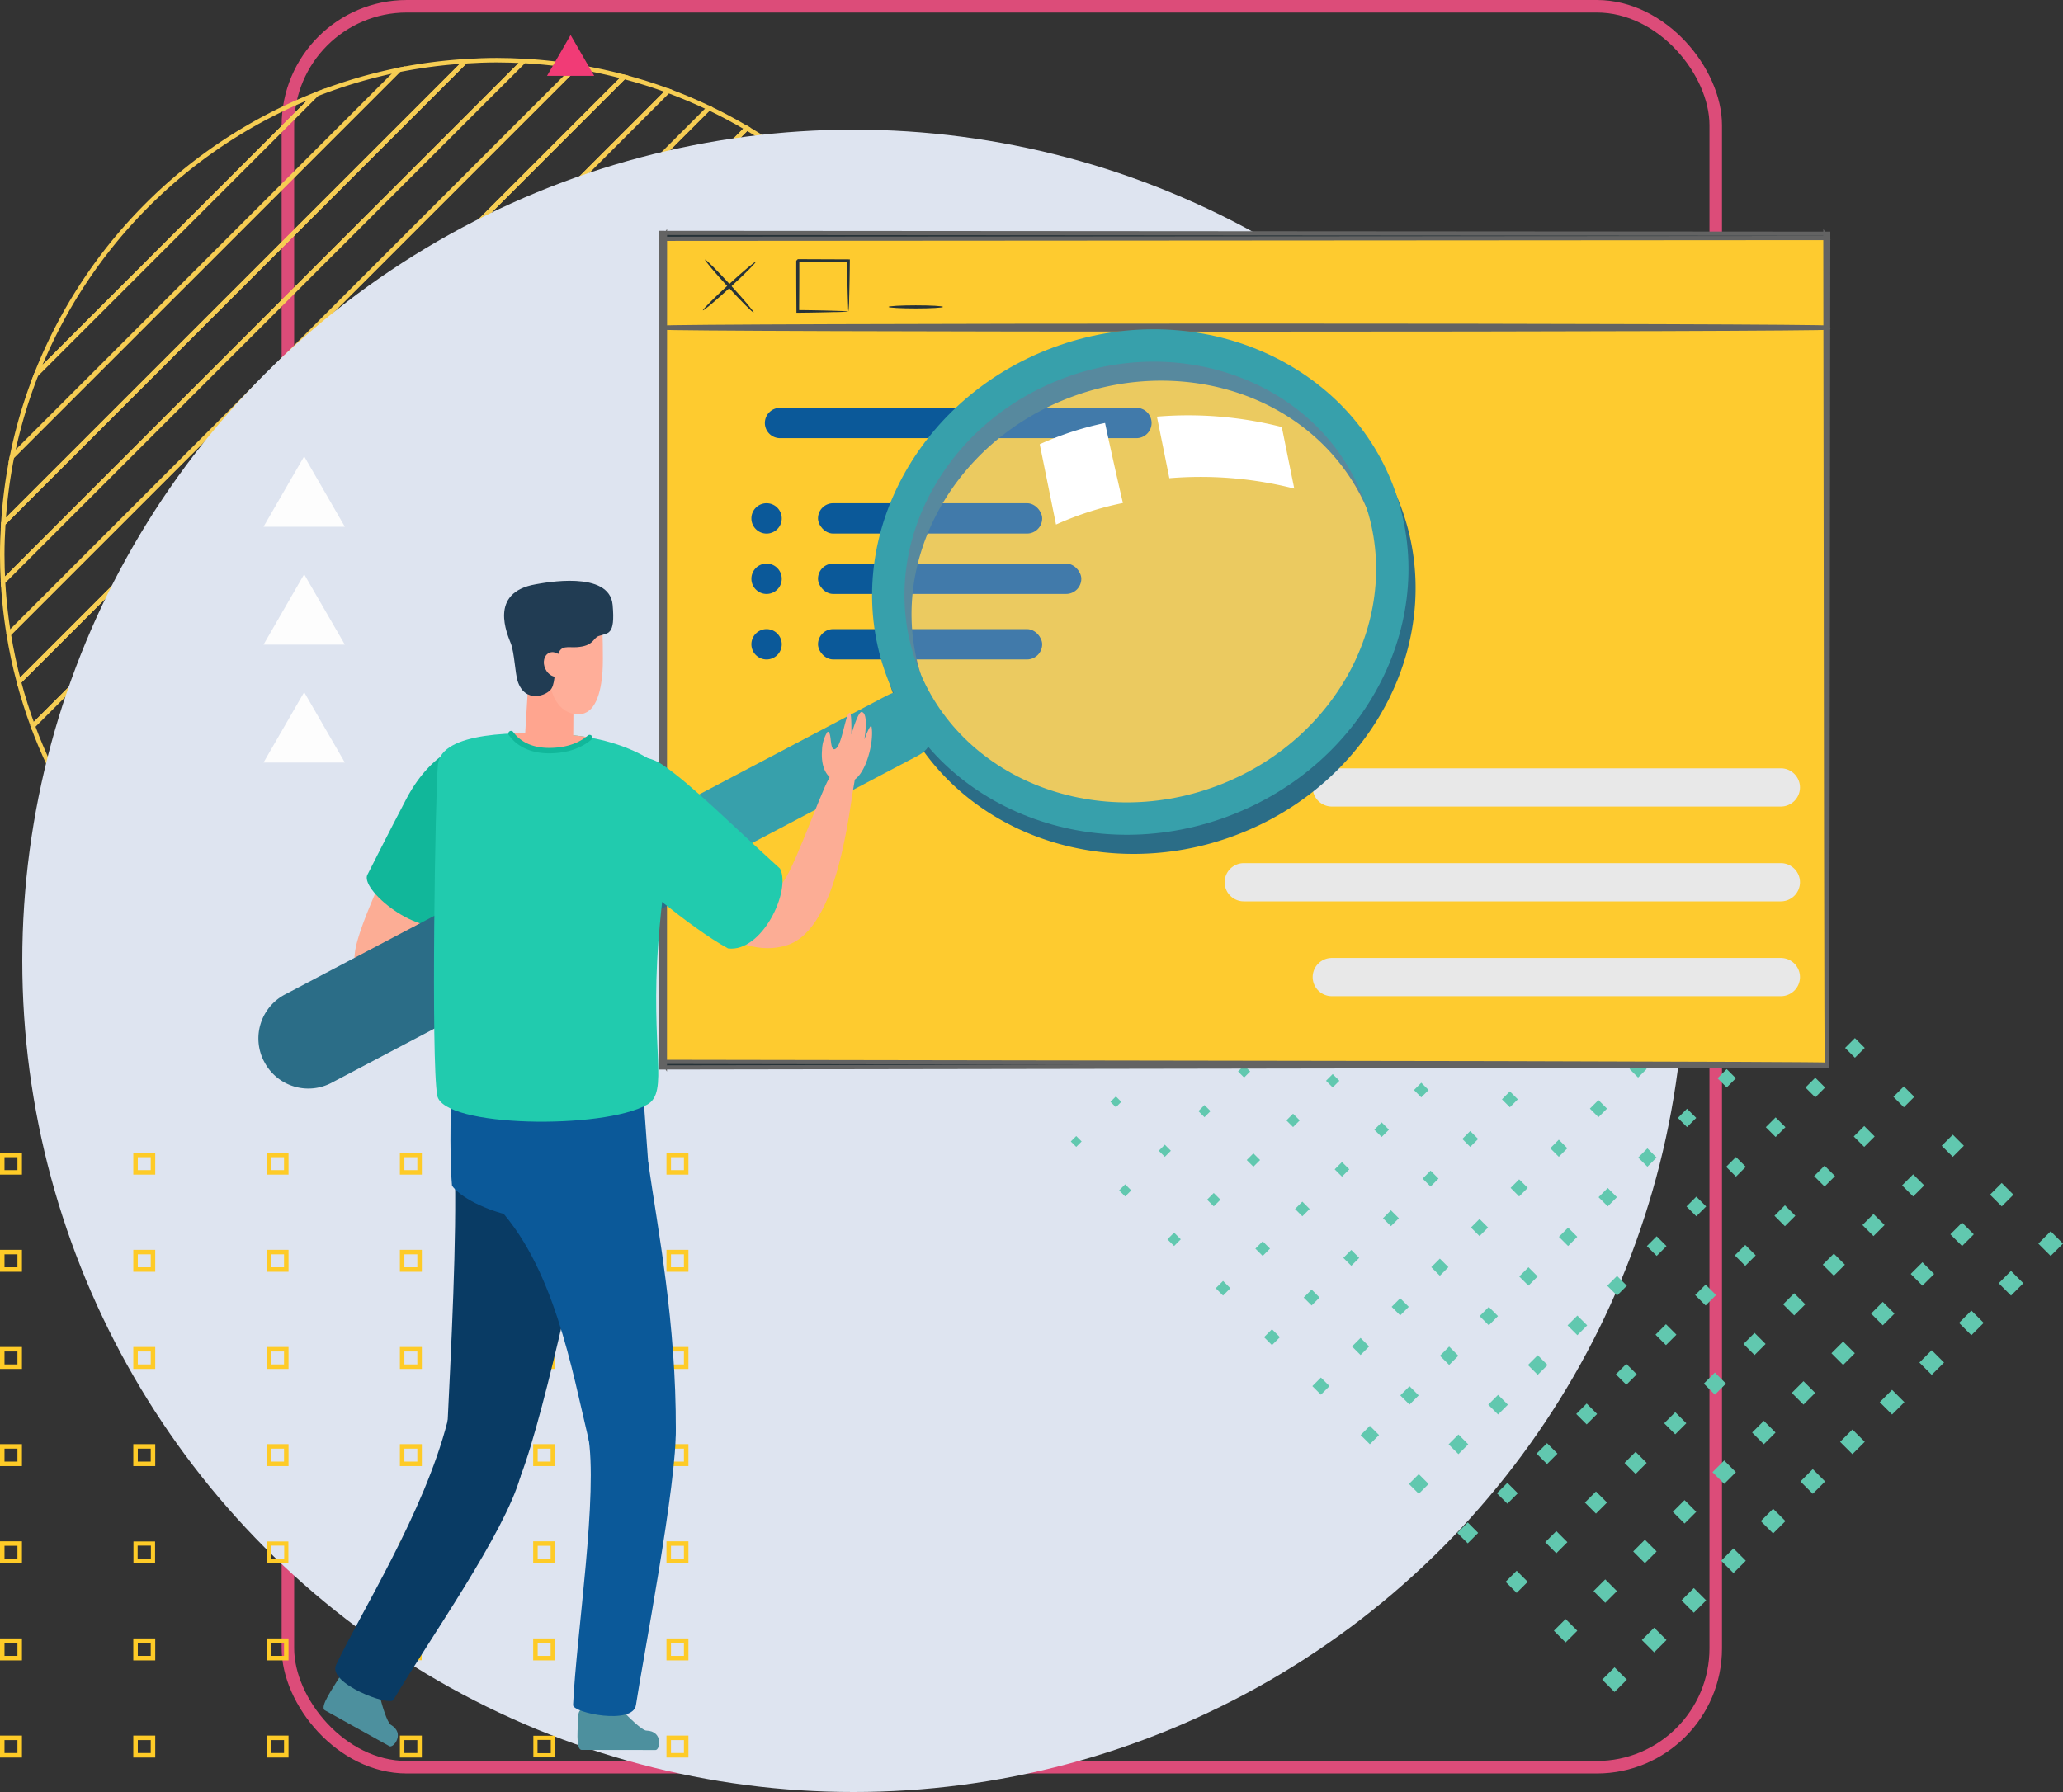 <svg xmlns="http://www.w3.org/2000/svg" width="494.194" height="429.357" viewBox="0 0 494.194 429.357">
  <rect x="0" y="0" width="494.194" height="429.357" fill="#333333" stroke="none"/>
  <g id="Grupo_901593" data-name="Grupo 901593" transform="translate(-552.634 -1966.103)">
    <g id="Grupo_897914" data-name="Grupo 897914" transform="translate(303.261 -5266.408)">
      <g id="Grupo_880390" data-name="Grupo 880390" transform="translate(249.912 7232.511)">
        <g id="Rectángulo_293058" data-name="Rectángulo 293058" transform="translate(66.928 0)" fill="none" stroke="#dc4c79" stroke-width="3">
          <rect width="345.039" height="424.919" rx="30" stroke="none"/>
          <rect x="1.5" y="1.5" width="342.039" height="421.919" rx="28.5" fill="none"/>
        </g>
        <g id="Grupo_2" data-name="Grupo 2" transform="translate(0 14.42)">
          <path id="Trazado_1" data-name="Trazado 1" d="M90.277-75.2-45.679,60.757q.944,5.831,2.443,11.461L101.738-72.756Q96.112-74.252,90.277-75.2Z" transform="translate(47.227 76.747)" fill="none" stroke="#f6cd53" stroke-miterlimit="10" stroke-width="1.078"/>
          <path id="Trazado_2" data-name="Trazado 2" d="M101.779-72.715-43.195,72.259q1.432,5.386,3.34,10.565l152.2-152.2Q107.173-71.287,101.779-72.715Z" transform="translate(47.186 76.706)" fill="none" stroke="#f6cd53" stroke-miterlimit="10" stroke-width="1.078"/>
          <path id="Trazado_3" data-name="Trazado 3" d="M147.882-48.491-18.971,118.362c2.114,2.512,4.32,4.944,6.634,7.271l167.49-167.49C152.826-44.17,150.394-46.377,147.882-48.491Z" transform="translate(46.785 76.305)" fill="none" stroke="#f6cd53" stroke-miterlimit="10" stroke-width="1.078"/>
          <path id="Trazado_4" data-name="Trazado 4" d="M139.93-54.647-25.128,110.41q2.871,4.051,6.055,7.85L147.781-48.593Q143.991-51.784,139.93-54.647Z" transform="translate(46.887 76.407)" fill="none" stroke="#f6cd53" stroke-miterlimit="10" stroke-width="1.078"/>
          <path id="Trazado_5" data-name="Trazado 5" d="M122.246-65.12-35.6,92.726c1.478,3.1,3.1,6.123,4.835,9.07L131.316-60.284C128.369-62.018,125.35-63.642,122.246-65.12Z" transform="translate(47.06 76.58)" fill="none" stroke="#f6cd53" stroke-miterlimit="10" stroke-width="1.078"/>
          <path id="Trazado_6" data-name="Trazado 6" d="M131.4-60.2-30.684,101.878q2.555,4.344,5.464,8.441L139.838-54.739Q135.741-57.644,131.4-60.2Z" transform="translate(46.979 76.499)" fill="none" stroke="#f6cd53" stroke-miterlimit="10" stroke-width="1.078"/>
          <path id="Trazado_7" data-name="Trazado 7" d="M112.4-69.319-39.8,82.881q1.848,5,4.13,9.776L122.176-65.189Q117.4-67.463,112.4-69.319Z" transform="translate(47.13 76.65)" fill="none" stroke="#f6cd53" stroke-miterlimit="10" stroke-width="1.078"/>
          <path id="Trazado_8" data-name="Trazado 8" d="M-38.97-1.351,28.168-68.489A118.768,118.768,0,0,0-38.97-1.351Z" transform="translate(47.116 76.636)" fill="none" stroke="#f6cd53" stroke-miterlimit="10" stroke-width="1.078"/>
          <path id="Trazado_9" data-name="Trazado 9" d="M28.07-68.587-39.068-1.449a117.4,117.4,0,0,0-5.817,19.722L47.794-74.4A117.443,117.443,0,0,0,28.07-68.587Z" transform="translate(47.214 76.734)" fill="none" stroke="#f6cd53" stroke-miterlimit="10" stroke-width="1.078"/>
          <path id="Trazado_10" data-name="Trazado 10" d="M77.71-76.583-47.064,48.19A118.743,118.743,0,0,0-45.7,60.734L90.254-75.222A118.773,118.773,0,0,0,77.71-76.583Z" transform="translate(47.25 76.77)" fill="none" stroke="#f6cd53" stroke-miterlimit="10" stroke-width="1.078"/>
          <path id="Trazado_11" data-name="Trazado 11" d="M71.188-76.773c-2.507,0-4.989.1-7.459.258L-47,34.211c-.153,2.468-.258,4.951-.258,7.459,0,2.187.069,4.359.186,6.517L77.707-76.586C75.548-76.7,73.377-76.773,71.188-76.773Z" transform="translate(47.253 76.773)" fill="none" stroke="#f6cd53" stroke-miterlimit="10" stroke-width="1.078"/>
          <path id="Trazado_12" data-name="Trazado 12" d="M47.759-74.44-44.92,18.239a118.492,118.492,0,0,0-2.071,15.976L63.734-76.511A118.657,118.657,0,0,0,47.759-74.44Z" transform="translate(47.249 76.769)" fill="none" stroke="#f6cd53" stroke-miterlimit="10" stroke-width="1.078"/>
          <path id="Trazado_13" data-name="Trazado 13" d="M189.589,23.422,52.941,160.069A118.557,118.557,0,0,0,65.4,161.511L191.031,35.885A118.48,118.48,0,0,0,189.589,23.422Z" transform="translate(45.596 75.116)" fill="none" stroke="#f6cd53" stroke-miterlimit="10" stroke-width="1.078"/>
          <path id="Trazado_14" data-name="Trazado 14" d="M191.5,43.536c0-2.5-.1-4.978-.257-7.441L65.614,161.721c2.464.153,4.94.257,7.441.257,2.143,0,4.269-.064,6.384-.176L191.321,49.92C191.433,47.805,191.5,45.678,191.5,43.536Z" transform="translate(45.386 74.906)" fill="none" stroke="#f6cd53" stroke-miterlimit="10" stroke-width="1.078"/>
          <path id="Trazado_15" data-name="Trazado 15" d="M191.554,50.152,79.671,162.034A118.5,118.5,0,0,0,95.513,160.1l94.1-94.1A118.672,118.672,0,0,0,191.554,50.152Z" transform="translate(45.154 74.674)" fill="none" stroke="#f6cd53" stroke-miterlimit="10" stroke-width="1.078"/>
          <path id="Trazado_16" data-name="Trazado 16" d="M189.884,66.26l-94.1,94.1a117.49,117.49,0,0,0,19.293-5.387L184.5,85.553A117.7,117.7,0,0,0,189.884,66.26Z" transform="translate(44.888 74.408)" fill="none" stroke="#f6cd53" stroke-miterlimit="10" stroke-width="1.078"/>
          <path id="Trazado_17" data-name="Trazado 17" d="M184.821,85.877,115.4,155.3A118.776,118.776,0,0,0,184.821,85.877Z" transform="translate(44.563 74.083)" fill="none" stroke="#f6cd53" stroke-miterlimit="10" stroke-width="1.078"/>
          <path id="Trazado_18" data-name="Trazado 18" d="M186.885,11.837,41.357,157.366q5.592,1.528,11.392,2.512L189.4,23.23Q188.417,17.433,186.885,11.837Z" transform="translate(45.788 75.308)" fill="none" stroke="#f6cd53" stroke-miterlimit="10" stroke-width="1.078"/>
          <path id="Trazado_19" data-name="Trazado 19" d="M168.291-26.455,3.065,138.771c2.716,1.949,5.509,3.8,8.391,5.514L173.8-18.064C172.087-20.946,170.24-23.739,168.291-26.455Z" transform="translate(46.421 75.941)" fill="none" stroke="#f6cd53" stroke-miterlimit="10" stroke-width="1.078"/>
          <path id="Trazado_20" data-name="Trazado 20" d="M162.056-34.388-4.869,132.537q3.769,3.21,7.8,6.1L168.16-26.586Q165.267-30.616,162.056-34.388Z" transform="translate(46.552 76.072)" fill="none" stroke="#f6cd53" stroke-miterlimit="10" stroke-width="1.078"/>
          <path id="Trazado_21" data-name="Trazado 21" d="M183.307,1.157,30.676,153.787q5.143,1.941,10.5,3.4L186.708,11.66Q185.245,6.3,183.307,1.157Z" transform="translate(45.964 75.484)" fill="none" stroke="#f6cd53" stroke-miterlimit="10" stroke-width="1.078"/>
          <path id="Trazado_22" data-name="Trazado 22" d="M155.265-41.745l-167.49,167.49c2.312,2.327,4.736,4.542,7.234,6.671L161.934-34.51C159.805-37.009,157.591-39.432,155.265-41.745Z" transform="translate(46.674 76.194)" fill="none" stroke="#f6cd53" stroke-miterlimit="10" stroke-width="1.078"/>
          <path id="Trazado_23" data-name="Trazado 23" d="M178.978-8.746l-158.2,158.2c3.168,1.534,6.422,2.914,9.739,4.166L183.144.993C181.892-2.325,180.511-5.579,178.978-8.746Z" transform="translate(46.128 75.648)" fill="none" stroke="#f6cd53" stroke-miterlimit="10" stroke-width="1.078"/>
          <path id="Trazado_24" data-name="Trazado 24" d="M173.946-17.923,11.6,144.426c2.931,1.749,5.936,3.385,9.024,4.88L178.826-8.9C177.331-11.987,175.694-14.991,173.946-17.923Z" transform="translate(46.28 75.8)" fill="none" stroke="#f6cd53" stroke-miterlimit="10" stroke-width="1.078"/>
        </g>
        <ellipse id="Elipse_4759" data-name="Elipse 4759" cx="199.146" cy="199.146" rx="199.146" ry="199.146" transform="translate(4.798 31.065)" fill="#dee4f0"/>
        <g id="Grupo_91" data-name="Grupo 91" transform="translate(255.975 167.715)">
          <g id="Grupo_68" data-name="Grupo 68" transform="translate(104.477 0)">
            <g id="Grupo_67" data-name="Grupo 67" transform="translate(0)">
              <rect id="Rectángulo_193" data-name="Rectángulo 193" width="4.178" height="4.178" transform="translate(127.295 130.249) rotate(-44.999)" fill="#61c8af"/>
              <rect id="Rectángulo_194" data-name="Rectángulo 194" width="3.965" height="3.965" transform="translate(115.723 118.526) rotate(-45)" fill="#61c8af"/>
              <rect id="Rectángulo_195" data-name="Rectángulo 195" width="3.752" height="3.752" transform="translate(104.15 106.804) rotate(-45)" fill="#61c8af"/>
              <rect id="Rectángulo_196" data-name="Rectángulo 196" width="3.54" height="3.54" transform="matrix(0.707, -0.707, 0.707, 0.707, 92.578, 95.081)" fill="#61c8af"/>
              <rect id="Rectángulo_197" data-name="Rectángulo 197" width="3.327" height="3.327" transform="translate(81.006 83.358) rotate(-45)" fill="#61c8af"/>
              <rect id="Rectángulo_198" data-name="Rectángulo 198" width="3.114" height="3.114" transform="matrix(0.707, -0.707, 0.707, 0.707, 69.434, 71.636)" fill="#61c8af"/>
              <rect id="Rectángulo_199" data-name="Rectángulo 199" width="2.902" height="2.902" transform="translate(57.861 59.913) rotate(-45)" fill="#61c8af"/>
              <rect id="Rectángulo_200" data-name="Rectángulo 200" width="2.689" height="2.689" transform="translate(46.289 48.19) rotate(-45.001)" fill="#61c8af"/>
              <rect id="Rectángulo_201" data-name="Rectángulo 201" width="2.476" height="2.476" transform="translate(34.717 36.468) rotate(-45)" fill="#61c8af"/>
              <rect id="Rectángulo_202" data-name="Rectángulo 202" width="2.263" height="2.263" transform="matrix(0.707, -0.707, 0.707, 0.707, 23.145, 24.745)" fill="#61c8af"/>
              <rect id="Rectángulo_203" data-name="Rectángulo 203" width="2.051" height="2.051" transform="translate(11.572 13.022) rotate(-45)" fill="#61c8af"/>
              <rect id="Rectángulo_204" data-name="Rectángulo 204" width="1.838" height="1.838" transform="matrix(0.707, -0.707, 0.707, 0.707, 0, 1.3)" fill="#61c8af"/>
            </g>
          </g>
          <g id="Grupo_70" data-name="Grupo 70" transform="translate(94.979 9.498)">
            <g id="Grupo_69" data-name="Grupo 69" transform="translate(0 0)">
              <rect id="Rectángulo_205" data-name="Rectángulo 205" width="4.178" height="4.178" transform="translate(127.295 130.249) rotate(-44.999)" fill="#61c8af"/>
              <rect id="Rectángulo_206" data-name="Rectángulo 206" width="3.965" height="3.965" transform="translate(115.723 118.526) rotate(-45)" fill="#61c8af"/>
              <rect id="Rectángulo_207" data-name="Rectángulo 207" width="3.752" height="3.752" transform="translate(104.15 106.804) rotate(-44.999)" fill="#61c8af"/>
              <rect id="Rectángulo_208" data-name="Rectángulo 208" width="3.54" height="3.54" transform="translate(92.578 95.081) rotate(-45)" fill="#61c8af"/>
              <rect id="Rectángulo_209" data-name="Rectángulo 209" width="3.327" height="3.327" transform="translate(81.006 83.358) rotate(-45)" fill="#61c8af"/>
              <rect id="Rectángulo_210" data-name="Rectángulo 210" width="3.114" height="3.114" transform="translate(69.434 71.636) rotate(-45)" fill="#61c8af"/>
              <rect id="Rectángulo_211" data-name="Rectángulo 211" width="2.902" height="2.902" transform="translate(57.861 59.913) rotate(-45)" fill="#61c8af"/>
              <rect id="Rectángulo_212" data-name="Rectángulo 212" width="2.689" height="2.689" transform="translate(46.289 48.19) rotate(-45)" fill="#61c8af"/>
              <rect id="Rectángulo_213" data-name="Rectángulo 213" width="2.476" height="2.476" transform="translate(34.717 36.468) rotate(-45)" fill="#61c8af"/>
              <rect id="Rectángulo_214" data-name="Rectángulo 214" width="2.263" height="2.263" transform="translate(23.145 24.745) rotate(-45)" fill="#61c8af"/>
              <rect id="Rectángulo_215" data-name="Rectángulo 215" width="2.051" height="2.051" transform="translate(11.572 13.022) rotate(-45)" fill="#61c8af"/>
              <rect id="Rectángulo_216" data-name="Rectángulo 216" width="1.838" height="1.838" transform="matrix(0.707, -0.707, 0.707, 0.707, 0, 1.3)" fill="#61c8af"/>
            </g>
          </g>
          <g id="Grupo_72" data-name="Grupo 72" transform="translate(85.481 18.996)">
            <g id="Grupo_71" data-name="Grupo 71" transform="translate(0 0)">
              <rect id="Rectángulo_217" data-name="Rectángulo 217" width="4.178" height="4.178" transform="translate(127.295 130.249) rotate(-44.999)" fill="#61c8af"/>
              <rect id="Rectángulo_218" data-name="Rectángulo 218" width="3.965" height="3.965" transform="translate(115.723 118.526) rotate(-44.999)" fill="#61c8af"/>
              <rect id="Rectángulo_219" data-name="Rectángulo 219" width="3.752" height="3.752" transform="translate(104.15 106.804) rotate(-44.999)" fill="#61c8af"/>
              <rect id="Rectángulo_220" data-name="Rectángulo 220" width="3.54" height="3.54" transform="matrix(0.707, -0.707, 0.707, 0.707, 92.578, 95.081)" fill="#61c8af"/>
              <rect id="Rectángulo_221" data-name="Rectángulo 221" width="3.327" height="3.327" transform="translate(81.006 83.358) rotate(-44.999)" fill="#61c8af"/>
              <rect id="Rectángulo_222" data-name="Rectángulo 222" width="3.114" height="3.114" transform="matrix(0.707, -0.707, 0.707, 0.707, 69.434, 71.636)" fill="#61c8af"/>
              <rect id="Rectángulo_223" data-name="Rectángulo 223" width="2.902" height="2.902" transform="matrix(0.707, -0.707, 0.707, 0.707, 57.861, 59.913)" fill="#61c8af"/>
              <rect id="Rectángulo_224" data-name="Rectángulo 224" width="2.689" height="2.689" transform="translate(46.289 48.19) rotate(-44.999)" fill="#61c8af"/>
              <rect id="Rectángulo_225" data-name="Rectángulo 225" width="2.476" height="2.476" transform="translate(34.717 36.468) rotate(-45)" fill="#61c8af"/>
              <rect id="Rectángulo_226" data-name="Rectángulo 226" width="2.263" height="2.263" transform="translate(23.145 24.745) rotate(-44.998)" fill="#61c8af"/>
              <rect id="Rectángulo_227" data-name="Rectángulo 227" width="2.051" height="2.051" transform="translate(11.572 13.022) rotate(-45)" fill="#61c8af"/>
              <rect id="Rectángulo_228" data-name="Rectángulo 228" width="1.838" height="1.838" transform="matrix(0.707, -0.707, 0.707, 0.707, 0, 1.3)" fill="#61c8af"/>
            </g>
          </g>
          <g id="Grupo_74" data-name="Grupo 74" transform="translate(75.983 28.494)">
            <g id="Grupo_73" data-name="Grupo 73" transform="translate(0 0)">
              <rect id="Rectángulo_229" data-name="Rectángulo 229" width="4.178" height="4.178" transform="translate(127.295 130.249) rotate(-45.001)" fill="#61c8af"/>
              <rect id="Rectángulo_230" data-name="Rectángulo 230" width="3.965" height="3.965" transform="translate(115.723 118.526) rotate(-45.001)" fill="#61c8af"/>
              <rect id="Rectángulo_231" data-name="Rectángulo 231" width="3.752" height="3.752" transform="translate(104.15 106.804) rotate(-45)" fill="#61c8af"/>
              <rect id="Rectángulo_232" data-name="Rectángulo 232" width="3.54" height="3.54" transform="matrix(0.707, -0.707, 0.707, 0.707, 92.578, 95.081)" fill="#61c8af"/>
              <rect id="Rectángulo_233" data-name="Rectángulo 233" width="3.327" height="3.327" transform="translate(81.006 83.358) rotate(-45)" fill="#61c8af"/>
              <rect id="Rectángulo_234" data-name="Rectángulo 234" width="3.114" height="3.114" transform="matrix(0.707, -0.707, 0.707, 0.707, 69.434, 71.636)" fill="#61c8af"/>
              <rect id="Rectángulo_235" data-name="Rectángulo 235" width="2.902" height="2.902" transform="translate(57.861 59.913) rotate(-45)" fill="#61c8af"/>
              <rect id="Rectángulo_236" data-name="Rectángulo 236" width="2.689" height="2.689" transform="translate(46.289 48.19) rotate(-45.001)" fill="#61c8af"/>
              <rect id="Rectángulo_237" data-name="Rectángulo 237" width="2.476" height="2.476" transform="translate(34.717 36.468) rotate(-45)" fill="#61c8af"/>
              <rect id="Rectángulo_238" data-name="Rectángulo 238" width="2.263" height="2.263" transform="translate(23.144 24.745) rotate(-45)" fill="#61c8af"/>
              <rect id="Rectángulo_239" data-name="Rectángulo 239" width="2.051" height="2.051" transform="translate(11.572 13.022) rotate(-45)" fill="#61c8af"/>
              <rect id="Rectángulo_240" data-name="Rectángulo 240" width="1.838" height="1.838" transform="translate(0 1.3) rotate(-44.998)" fill="#61c8af"/>
            </g>
          </g>
          <g id="Grupo_76" data-name="Grupo 76" transform="translate(66.485 37.992)">
            <g id="Grupo_75" data-name="Grupo 75" transform="translate(0 0)">
              <rect id="Rectángulo_241" data-name="Rectángulo 241" width="4.178" height="4.178" transform="translate(127.295 130.249) rotate(-45.001)" fill="#61c8af"/>
              <rect id="Rectángulo_242" data-name="Rectángulo 242" width="3.965" height="3.965" transform="translate(115.723 118.526) rotate(-45.001)" fill="#61c8af"/>
              <rect id="Rectángulo_243" data-name="Rectángulo 243" width="3.752" height="3.752" transform="translate(104.15 106.804) rotate(-45)" fill="#61c8af"/>
              <rect id="Rectángulo_244" data-name="Rectángulo 244" width="3.54" height="3.54" transform="matrix(0.707, -0.707, 0.707, 0.707, 92.578, 95.081)" fill="#61c8af"/>
              <rect id="Rectángulo_245" data-name="Rectángulo 245" width="3.327" height="3.327" transform="translate(81.006 83.358) rotate(-45)" fill="#61c8af"/>
              <rect id="Rectángulo_246" data-name="Rectángulo 246" width="3.114" height="3.114" transform="translate(69.434 71.636) rotate(-45.001)" fill="#61c8af"/>
              <rect id="Rectángulo_247" data-name="Rectángulo 247" width="2.902" height="2.902" transform="translate(57.861 59.913) rotate(-45)" fill="#61c8af"/>
              <rect id="Rectángulo_248" data-name="Rectángulo 248" width="2.689" height="2.689" transform="translate(46.289 48.19) rotate(-45.001)" fill="#61c8af"/>
              <rect id="Rectángulo_249" data-name="Rectángulo 249" width="2.476" height="2.476" transform="translate(34.717 36.468) rotate(-45)" fill="#61c8af"/>
              <rect id="Rectángulo_250" data-name="Rectángulo 250" width="2.263" height="2.263" transform="matrix(0.707, -0.707, 0.707, 0.707, 23.145, 24.745)" fill="#61c8af"/>
              <rect id="Rectángulo_251" data-name="Rectángulo 251" width="2.051" height="2.051" transform="translate(11.572 13.022) rotate(-45)" fill="#61c8af"/>
              <rect id="Rectángulo_252" data-name="Rectángulo 252" width="1.838" height="1.838" transform="matrix(0.707, -0.707, 0.707, 0.707, 0, 1.3)" fill="#61c8af"/>
            </g>
          </g>
          <g id="Grupo_78" data-name="Grupo 78" transform="translate(56.987 47.489)">
            <g id="Grupo_77" data-name="Grupo 77" transform="translate(0 0)">
              <rect id="Rectángulo_253" data-name="Rectángulo 253" width="4.178" height="4.178" transform="translate(127.295 130.249) rotate(-45)" fill="#61c8af"/>
              <rect id="Rectángulo_254" data-name="Rectángulo 254" width="3.965" height="3.965" transform="translate(115.723 118.526) rotate(-45)" fill="#61c8af"/>
              <rect id="Rectángulo_255" data-name="Rectángulo 255" width="3.752" height="3.752" transform="translate(104.15 106.804) rotate(-45.001)" fill="#61c8af"/>
              <rect id="Rectángulo_256" data-name="Rectángulo 256" width="3.54" height="3.54" transform="matrix(0.707, -0.707, 0.707, 0.707, 92.578, 95.081)" fill="#61c8af"/>
              <rect id="Rectángulo_257" data-name="Rectángulo 257" width="3.327" height="3.327" transform="matrix(0.707, -0.707, 0.707, 0.707, 81.006, 83.358)" fill="#61c8af"/>
              <rect id="Rectángulo_258" data-name="Rectángulo 258" width="3.114" height="3.114" transform="matrix(0.707, -0.707, 0.707, 0.707, 69.434, 71.636)" fill="#61c8af"/>
              <rect id="Rectángulo_259" data-name="Rectángulo 259" width="2.902" height="2.902" transform="translate(57.861 59.913) rotate(-45)" fill="#61c8af"/>
              <rect id="Rectángulo_260" data-name="Rectángulo 260" width="2.689" height="2.689" transform="translate(46.289 48.19) rotate(-45.001)" fill="#61c8af"/>
              <rect id="Rectángulo_261" data-name="Rectángulo 261" width="2.476" height="2.476" transform="translate(34.717 36.468) rotate(-45)" fill="#61c8af"/>
              <rect id="Rectángulo_262" data-name="Rectángulo 262" width="2.263" height="2.263" transform="matrix(0.707, -0.707, 0.707, 0.707, 23.145, 24.745)" fill="#61c8af"/>
              <rect id="Rectángulo_263" data-name="Rectángulo 263" width="2.051" height="2.051" transform="translate(11.572 13.022) rotate(-45)" fill="#61c8af"/>
              <rect id="Rectángulo_264" data-name="Rectángulo 264" width="1.838" height="1.838" transform="matrix(0.707, -0.707, 0.707, 0.707, 0, 1.3)" fill="#61c8af"/>
            </g>
          </g>
          <g id="Grupo_80" data-name="Grupo 80" transform="translate(47.489 56.987)">
            <g id="Grupo_79" data-name="Grupo 79" transform="translate(0 0)">
              <rect id="Rectángulo_265" data-name="Rectángulo 265" width="4.178" height="4.178" transform="translate(127.295 130.249) rotate(-44.999)" fill="#61c8af"/>
              <rect id="Rectángulo_266" data-name="Rectángulo 266" width="3.965" height="3.965" transform="translate(115.723 118.526) rotate(-45)" fill="#61c8af"/>
              <rect id="Rectángulo_267" data-name="Rectángulo 267" width="3.752" height="3.752" transform="translate(104.15 106.804) rotate(-44.999)" fill="#61c8af"/>
              <rect id="Rectángulo_268" data-name="Rectángulo 268" width="3.54" height="3.54" transform="translate(92.578 95.081) rotate(-45)" fill="#61c8af"/>
              <rect id="Rectángulo_269" data-name="Rectángulo 269" width="3.327" height="3.327" transform="translate(81.006 83.358) rotate(-44.999)" fill="#61c8af"/>
              <rect id="Rectángulo_270" data-name="Rectángulo 270" width="3.114" height="3.114" transform="matrix(0.707, -0.707, 0.707, 0.707, 69.434, 71.636)" fill="#61c8af"/>
              <rect id="Rectángulo_271" data-name="Rectángulo 271" width="2.902" height="2.902" transform="matrix(0.707, -0.707, 0.707, 0.707, 57.861, 59.913)" fill="#61c8af"/>
              <rect id="Rectángulo_272" data-name="Rectángulo 272" width="2.689" height="2.689" transform="translate(46.289 48.19) rotate(-45.001)" fill="#61c8af"/>
              <rect id="Rectángulo_273" data-name="Rectángulo 273" width="2.476" height="2.476" transform="translate(34.717 36.468) rotate(-45)" fill="#61c8af"/>
              <rect id="Rectángulo_274" data-name="Rectángulo 274" width="2.263" height="2.263" transform="translate(23.145 24.745) rotate(-45.002)" fill="#61c8af"/>
              <rect id="Rectángulo_275" data-name="Rectángulo 275" width="2.051" height="2.051" transform="translate(11.572 13.022) rotate(-45)" fill="#61c8af"/>
              <rect id="Rectángulo_276" data-name="Rectángulo 276" width="1.838" height="1.838" transform="matrix(0.707, -0.707, 0.707, 0.707, 0, 1.3)" fill="#61c8af"/>
            </g>
          </g>
          <g id="Grupo_82" data-name="Grupo 82" transform="translate(37.991 66.485)">
            <g id="Grupo_81" data-name="Grupo 81" transform="translate(0 0)">
              <rect id="Rectángulo_277" data-name="Rectángulo 277" width="4.178" height="4.178" transform="translate(127.295 130.249) rotate(-44.999)" fill="#61c8af"/>
              <rect id="Rectángulo_278" data-name="Rectángulo 278" width="3.965" height="3.965" transform="translate(115.723 118.526) rotate(-45)" fill="#61c8af"/>
              <rect id="Rectángulo_279" data-name="Rectángulo 279" width="3.752" height="3.752" transform="translate(104.15 106.804) rotate(-44.999)" fill="#61c8af"/>
              <rect id="Rectángulo_280" data-name="Rectángulo 280" width="3.54" height="3.54" transform="translate(92.578 95.081) rotate(-45)" fill="#61c8af"/>
              <rect id="Rectángulo_281" data-name="Rectángulo 281" width="3.327" height="3.327" transform="translate(81.006 83.358) rotate(-44.999)" fill="#61c8af"/>
              <rect id="Rectángulo_282" data-name="Rectángulo 282" width="3.114" height="3.114" transform="translate(69.434 71.636) rotate(-45)" fill="#61c8af"/>
              <rect id="Rectángulo_283" data-name="Rectángulo 283" width="2.902" height="2.902" transform="matrix(0.707, -0.707, 0.707, 0.707, 57.861, 59.913)" fill="#61c8af"/>
              <rect id="Rectángulo_284" data-name="Rectángulo 284" width="2.689" height="2.689" transform="translate(46.289 48.19) rotate(-45)" fill="#61c8af"/>
              <rect id="Rectángulo_285" data-name="Rectángulo 285" width="2.476" height="2.476" transform="translate(34.717 36.468) rotate(-45)" fill="#61c8af"/>
              <rect id="Rectángulo_286" data-name="Rectángulo 286" width="2.263" height="2.263" transform="translate(23.145 24.745) rotate(-45)" fill="#61c8af"/>
              <rect id="Rectángulo_287" data-name="Rectángulo 287" width="2.051" height="2.051" transform="translate(11.572 13.022) rotate(-45)" fill="#61c8af"/>
              <rect id="Rectángulo_288" data-name="Rectángulo 288" width="1.838" height="1.838" transform="matrix(0.707, -0.707, 0.707, 0.707, 0, 1.3)" fill="#61c8af"/>
            </g>
          </g>
          <g id="Grupo_84" data-name="Grupo 84" transform="translate(28.494 75.983)">
            <g id="Grupo_83" data-name="Grupo 83" transform="translate(0 0)">
              <rect id="Rectángulo_289" data-name="Rectángulo 289" width="4.178" height="4.178" transform="translate(127.295 130.249) rotate(-44.999)" fill="#61c8af"/>
              <rect id="Rectángulo_290" data-name="Rectángulo 290" width="3.965" height="3.965" transform="translate(115.723 118.526) rotate(-44.999)" fill="#61c8af"/>
              <rect id="Rectángulo_291" data-name="Rectángulo 291" width="3.752" height="3.752" transform="translate(104.15 106.804) rotate(-44.999)" fill="#61c8af"/>
              <rect id="Rectángulo_292" data-name="Rectángulo 292" width="3.54" height="3.54" transform="matrix(0.707, -0.707, 0.707, 0.707, 92.578, 95.081)" fill="#61c8af"/>
              <rect id="Rectángulo_293" data-name="Rectángulo 293" width="3.327" height="3.327" transform="translate(81.006 83.358) rotate(-44.999)" fill="#61c8af"/>
              <rect id="Rectángulo_294" data-name="Rectángulo 294" width="3.114" height="3.114" transform="matrix(0.707, -0.707, 0.707, 0.707, 69.434, 71.636)" fill="#61c8af"/>
              <rect id="Rectángulo_295" data-name="Rectángulo 295" width="2.902" height="2.902" transform="matrix(0.707, -0.707, 0.707, 0.707, 57.861, 59.913)" fill="#61c8af"/>
              <rect id="Rectángulo_296" data-name="Rectángulo 296" width="2.689" height="2.689" transform="translate(46.289 48.19) rotate(-44.999)" fill="#61c8af"/>
              <rect id="Rectángulo_297" data-name="Rectángulo 297" width="2.476" height="2.476" transform="matrix(0.707, -0.707, 0.707, 0.707, 34.717, 36.468)" fill="#61c8af"/>
              <rect id="Rectángulo_298" data-name="Rectángulo 298" width="2.263" height="2.263" transform="translate(23.145 24.745) rotate(-44.998)" fill="#61c8af"/>
              <rect id="Rectángulo_299" data-name="Rectángulo 299" width="2.051" height="2.051" transform="translate(11.572 13.022) rotate(-44.998)" fill="#61c8af"/>
              <rect id="Rectángulo_300" data-name="Rectángulo 300" width="1.838" height="1.838" transform="translate(0 1.3) rotate(-44.998)" fill="#61c8af"/>
            </g>
          </g>
          <g id="Grupo_86" data-name="Grupo 86" transform="translate(18.996 85.481)">
            <g id="Grupo_85" data-name="Grupo 85" transform="translate(0 0)">
              <rect id="Rectángulo_301" data-name="Rectángulo 301" width="4.178" height="4.178" transform="matrix(0.707, -0.707, 0.707, 0.707, 127.295, 130.249)" fill="#61c8af"/>
              <rect id="Rectángulo_302" data-name="Rectángulo 302" width="3.965" height="3.965" transform="translate(115.723 118.526) rotate(-45.001)" fill="#61c8af"/>
              <rect id="Rectángulo_303" data-name="Rectángulo 303" width="3.752" height="3.752" transform="translate(104.15 106.804) rotate(-45.001)" fill="#61c8af"/>
              <rect id="Rectángulo_304" data-name="Rectángulo 304" width="3.54" height="3.54" transform="matrix(0.707, -0.707, 0.707, 0.707, 92.578, 95.081)" fill="#61c8af"/>
              <rect id="Rectángulo_305" data-name="Rectángulo 305" width="3.327" height="3.327" transform="translate(81.006 83.358) rotate(-45)" fill="#61c8af"/>
              <rect id="Rectángulo_306" data-name="Rectángulo 306" width="3.114" height="3.114" transform="translate(69.434 71.636) rotate(-45.001)" fill="#61c8af"/>
              <rect id="Rectángulo_307" data-name="Rectángulo 307" width="2.902" height="2.902" transform="translate(57.861 59.913) rotate(-45)" fill="#61c8af"/>
              <rect id="Rectángulo_308" data-name="Rectángulo 308" width="2.689" height="2.689" transform="translate(46.289 48.19) rotate(-45.001)" fill="#61c8af"/>
              <rect id="Rectángulo_309" data-name="Rectángulo 309" width="2.476" height="2.476" transform="translate(34.717 36.468) rotate(-45)" fill="#61c8af"/>
              <rect id="Rectángulo_310" data-name="Rectángulo 310" width="2.263" height="2.263" transform="translate(23.145 24.745) rotate(-45)" fill="#61c8af"/>
              <rect id="Rectángulo_311" data-name="Rectángulo 311" width="2.051" height="2.051" transform="translate(11.572 13.022) rotate(-45)" fill="#61c8af"/>
              <rect id="Rectángulo_312" data-name="Rectángulo 312" width="1.838" height="1.838" transform="translate(0 1.3) rotate(-45)" fill="#61c8af"/>
            </g>
          </g>
          <g id="Grupo_88" data-name="Grupo 88" transform="translate(9.498 94.979)">
            <g id="Grupo_87" data-name="Grupo 87" transform="translate(0 0)">
              <rect id="Rectángulo_313" data-name="Rectángulo 313" width="4.178" height="4.178" transform="translate(127.295 130.249) rotate(-45)" fill="#61c8af"/>
              <rect id="Rectángulo_314" data-name="Rectángulo 314" width="3.965" height="3.965" transform="translate(115.723 118.526) rotate(-45)" fill="#61c8af"/>
              <rect id="Rectángulo_315" data-name="Rectángulo 315" width="3.752" height="3.752" transform="translate(104.15 106.804) rotate(-45)" fill="#61c8af"/>
              <rect id="Rectángulo_316" data-name="Rectángulo 316" width="3.54" height="3.54" transform="matrix(0.707, -0.707, 0.707, 0.707, 92.578, 95.081)" fill="#61c8af"/>
              <rect id="Rectángulo_317" data-name="Rectángulo 317" width="3.327" height="3.327" transform="translate(81.006 83.358) rotate(-45.001)" fill="#61c8af"/>
              <rect id="Rectángulo_318" data-name="Rectángulo 318" width="3.114" height="3.114" transform="matrix(0.707, -0.707, 0.707, 0.707, 69.434, 71.636)" fill="#61c8af"/>
              <rect id="Rectángulo_319" data-name="Rectángulo 319" width="2.902" height="2.902" transform="translate(57.861 59.913) rotate(-45)" fill="#61c8af"/>
              <rect id="Rectángulo_320" data-name="Rectángulo 320" width="2.689" height="2.689" transform="translate(46.289 48.19) rotate(-45.001)" fill="#61c8af"/>
              <rect id="Rectángulo_321" data-name="Rectángulo 321" width="2.476" height="2.476" transform="translate(34.717 36.468) rotate(-45)" fill="#61c8af"/>
              <rect id="Rectángulo_322" data-name="Rectángulo 322" width="2.263" height="2.263" transform="matrix(0.707, -0.707, 0.707, 0.707, 23.145, 24.745)" fill="#61c8af"/>
              <rect id="Rectángulo_323" data-name="Rectángulo 323" width="2.051" height="2.051" transform="translate(11.572 13.022) rotate(-45)" fill="#61c8af"/>
              <rect id="Rectángulo_324" data-name="Rectángulo 324" width="1.838" height="1.838" transform="matrix(0.707, -0.707, 0.707, 0.707, 0, 1.3)" fill="#61c8af"/>
            </g>
          </g>
          <g id="Grupo_90" data-name="Grupo 90" transform="translate(0 104.477)">
            <g id="Grupo_89" data-name="Grupo 89" transform="translate(0 0)">
              <rect id="Rectángulo_325" data-name="Rectángulo 325" width="4.178" height="4.178" transform="translate(127.295 130.249) rotate(-45)" fill="#61c8af"/>
              <rect id="Rectángulo_326" data-name="Rectángulo 326" width="3.965" height="3.965" transform="translate(115.723 118.526) rotate(-45)" fill="#61c8af"/>
              <rect id="Rectángulo_327" data-name="Rectángulo 327" width="3.752" height="3.752" transform="translate(104.15 106.804) rotate(-45)" fill="#61c8af"/>
              <rect id="Rectángulo_328" data-name="Rectángulo 328" width="3.54" height="3.54" transform="translate(92.578 95.081) rotate(-45)" fill="#61c8af"/>
              <rect id="Rectángulo_329" data-name="Rectángulo 329" width="3.327" height="3.327" transform="translate(81.006 83.358) rotate(-45)" fill="#61c8af"/>
              <rect id="Rectángulo_330" data-name="Rectángulo 330" width="3.114" height="3.114" transform="translate(69.434 71.636) rotate(-45)" fill="#61c8af"/>
              <rect id="Rectángulo_331" data-name="Rectángulo 331" width="2.902" height="2.902" transform="matrix(0.707, -0.707, 0.707, 0.707, 57.861, 59.913)" fill="#61c8af"/>
              <rect id="Rectángulo_332" data-name="Rectángulo 332" width="2.689" height="2.689" transform="translate(46.289 48.19) rotate(-45.001)" fill="#61c8af"/>
              <rect id="Rectángulo_333" data-name="Rectángulo 333" width="2.476" height="2.476" transform="translate(34.717 36.468) rotate(-45.002)" fill="#61c8af"/>
              <rect id="Rectángulo_334" data-name="Rectángulo 334" width="2.263" height="2.263" transform="translate(23.145 24.745) rotate(-45.002)" fill="#61c8af"/>
              <rect id="Rectángulo_335" data-name="Rectángulo 335" width="2.051" height="2.051" transform="matrix(0.707, -0.707, 0.707, 0.707, 11.572, 13.022)" fill="#61c8af"/>
              <rect id="Rectángulo_336" data-name="Rectángulo 336" width="1.838" height="1.838" transform="matrix(0.707, -0.707, 0.707, 0.707, 0, 1.3)" fill="#61c8af"/>
            </g>
          </g>
        </g>
        <g id="Grupo_875935" data-name="Grupo 875935" transform="translate(0 276.718)">
          <g id="Grupo_4" data-name="Grupo 4">
            <rect id="Rectángulo_4" data-name="Rectángulo 4" width="4.178" height="4.178" fill="none" stroke="#fecb27" stroke-miterlimit="10" stroke-width="1.078"/>
            <rect id="Rectángulo_5" data-name="Rectángulo 5" width="4.178" height="4.178" transform="translate(31.931)" fill="none" stroke="#fecb27" stroke-miterlimit="10" stroke-width="1.078"/>
            <rect id="Rectángulo_6" data-name="Rectángulo 6" width="4.178" height="4.178" transform="translate(63.863)" fill="none" stroke="#fecb27" stroke-miterlimit="10" stroke-width="1.078"/>
            <rect id="Rectángulo_7" data-name="Rectángulo 7" width="4.178" height="4.178" transform="translate(95.794)" fill="none" stroke="#fecb27" stroke-miterlimit="10" stroke-width="1.078"/>
            <rect id="Rectángulo_8" data-name="Rectángulo 8" width="4.178" height="4.178" transform="translate(127.725)" fill="none" stroke="#fecb27" stroke-miterlimit="10" stroke-width="1.078"/>
            <rect id="Rectángulo_9" data-name="Rectángulo 9" width="4.178" height="4.178" transform="translate(159.656)" fill="none" stroke="#fecb27" stroke-miterlimit="10" stroke-width="1.078"/>
          </g>
          <g id="Grupo_5" data-name="Grupo 5" transform="translate(0 23.277)">
            <rect id="Rectángulo_10" data-name="Rectángulo 10" width="4.178" height="4.178" fill="none" stroke="#fecb27" stroke-miterlimit="10" stroke-width="1.078"/>
            <rect id="Rectángulo_11" data-name="Rectángulo 11" width="4.178" height="4.178" transform="translate(31.931)" fill="none" stroke="#fecb27" stroke-miterlimit="10" stroke-width="1.078"/>
            <rect id="Rectángulo_12" data-name="Rectángulo 12" width="4.178" height="4.178" transform="translate(63.863)" fill="none" stroke="#fecb27" stroke-miterlimit="10" stroke-width="1.078"/>
            <rect id="Rectángulo_13" data-name="Rectángulo 13" width="4.178" height="4.178" transform="translate(95.794)" fill="none" stroke="#fecb27" stroke-miterlimit="10" stroke-width="1.078"/>
            <rect id="Rectángulo_14" data-name="Rectángulo 14" width="4.178" height="4.178" transform="translate(127.725)" fill="none" stroke="#fecb27" stroke-miterlimit="10" stroke-width="1.078"/>
            <rect id="Rectángulo_15" data-name="Rectángulo 15" width="4.178" height="4.178" transform="translate(159.656)" fill="none" stroke="#fecb27" stroke-miterlimit="10" stroke-width="1.078"/>
          </g>
          <g id="Grupo_6" data-name="Grupo 6" transform="translate(0 46.554)">
            <rect id="Rectángulo_16" data-name="Rectángulo 16" width="4.178" height="4.178" fill="none" stroke="#fecb27" stroke-miterlimit="10" stroke-width="1.078"/>
            <rect id="Rectángulo_17" data-name="Rectángulo 17" width="4.178" height="4.178" transform="translate(31.931)" fill="none" stroke="#fecb27" stroke-miterlimit="10" stroke-width="1.078"/>
            <rect id="Rectángulo_18" data-name="Rectángulo 18" width="4.178" height="4.178" transform="translate(63.863)" fill="none" stroke="#fecb27" stroke-miterlimit="10" stroke-width="1.078"/>
            <rect id="Rectángulo_19" data-name="Rectángulo 19" width="4.178" height="4.178" transform="translate(95.794)" fill="none" stroke="#fecb27" stroke-miterlimit="10" stroke-width="1.078"/>
            <rect id="Rectángulo_20" data-name="Rectángulo 20" width="4.178" height="4.178" transform="translate(127.725)" fill="none" stroke="#fecb27" stroke-miterlimit="10" stroke-width="1.078"/>
            <rect id="Rectángulo_21" data-name="Rectángulo 21" width="4.178" height="4.178" transform="translate(159.656)" fill="none" stroke="#fecb27" stroke-miterlimit="10" stroke-width="1.078"/>
          </g>
          <g id="Grupo_7" data-name="Grupo 7" transform="translate(0 69.831)">
            <rect id="Rectángulo_22" data-name="Rectángulo 22" width="4.178" height="4.178" fill="none" stroke="#fecb27" stroke-miterlimit="10" stroke-width="1.078"/>
            <rect id="Rectángulo_23" data-name="Rectángulo 23" width="4.178" height="4.178" transform="translate(31.931)" fill="none" stroke="#fecb27" stroke-miterlimit="10" stroke-width="1.078"/>
            <rect id="Rectángulo_24" data-name="Rectángulo 24" width="4.178" height="4.178" transform="translate(63.863)" fill="none" stroke="#fecb27" stroke-miterlimit="10" stroke-width="1.078"/>
            <rect id="Rectángulo_25" data-name="Rectángulo 25" width="4.178" height="4.178" transform="translate(95.794)" fill="none" stroke="#fecb27" stroke-miterlimit="10" stroke-width="1.078"/>
            <rect id="Rectángulo_26" data-name="Rectángulo 26" width="4.178" height="4.178" transform="translate(127.725)" fill="none" stroke="#fecb27" stroke-miterlimit="10" stroke-width="1.078"/>
            <rect id="Rectángulo_27" data-name="Rectángulo 27" width="4.178" height="4.178" transform="translate(159.656)" fill="none" stroke="#fecb27" stroke-miterlimit="10" stroke-width="1.078"/>
          </g>
          <g id="Grupo_8" data-name="Grupo 8" transform="translate(0 93.108)">
            <rect id="Rectángulo_28" data-name="Rectángulo 28" width="4.178" height="4.178" fill="none" stroke="#fecb27" stroke-miterlimit="10" stroke-width="1.078"/>
            <rect id="Rectángulo_29" data-name="Rectángulo 29" width="4.178" height="4.178" transform="translate(31.931)" fill="none" stroke="#fecb27" stroke-width="1"/>
            <rect id="Rectángulo_30" data-name="Rectángulo 30" width="4.178" height="4.178" transform="translate(63.863)" fill="none" stroke="#fecb27" stroke-width="1"/>
            <rect id="Rectángulo_31" data-name="Rectángulo 31" width="4.178" height="4.178" transform="translate(95.794)" fill="none" stroke="#fecb27" stroke-miterlimit="10" stroke-width="1.078"/>
            <rect id="Rectángulo_32" data-name="Rectángulo 32" width="4.178" height="4.178" transform="translate(127.725)" fill="none" stroke="#fecb27" stroke-miterlimit="10" stroke-width="1.078"/>
            <rect id="Rectángulo_33" data-name="Rectángulo 33" width="4.178" height="4.178" transform="translate(159.656)" fill="none" stroke="#fecb27" stroke-miterlimit="10" stroke-width="1.078"/>
          </g>
          <g id="Grupo_9" data-name="Grupo 9" transform="translate(0 116.385)">
            <rect id="Rectángulo_34" data-name="Rectángulo 34" width="4.178" height="4.178" fill="none" stroke="#fecb27" stroke-miterlimit="10" stroke-width="1.078"/>
            <rect id="Rectángulo_35" data-name="Rectángulo 35" width="4.178" height="4.178" transform="translate(31.931)" fill="none" stroke="#fecb27" stroke-miterlimit="10" stroke-width="1.078"/>
            <rect id="Rectángulo_36" data-name="Rectángulo 36" width="4.178" height="4.178" transform="translate(63.863)" fill="none" stroke="#fecb27" stroke-miterlimit="10" stroke-width="1.078"/>
            <rect id="Rectángulo_37" data-name="Rectángulo 37" width="4.178" height="4.178" transform="translate(95.794)" fill="none" stroke="#fecb27" stroke-width="1"/>
            <rect id="Rectángulo_38" data-name="Rectángulo 38" width="4.178" height="4.178" transform="translate(127.725)" fill="none" stroke="#fecb27" stroke-miterlimit="10" stroke-width="1.078"/>
            <rect id="Rectángulo_39" data-name="Rectángulo 39" width="4.178" height="4.178" transform="translate(159.656)" fill="none" stroke="#fecb27" stroke-miterlimit="10" stroke-width="1.078"/>
          </g>
          <g id="Grupo_10" data-name="Grupo 10" transform="translate(0 139.662)">
            <rect id="Rectángulo_40" data-name="Rectángulo 40" width="4.178" height="4.178" fill="none" stroke="#fecb27" stroke-miterlimit="10" stroke-width="1.078"/>
            <rect id="Rectángulo_41" data-name="Rectángulo 41" width="4.178" height="4.178" transform="translate(31.931)" fill="none" stroke="#fecb27" stroke-miterlimit="10" stroke-width="1.078"/>
            <rect id="Rectángulo_42" data-name="Rectángulo 42" width="4.178" height="4.178" transform="translate(63.863)" fill="none" stroke="#fecb27" stroke-miterlimit="10" stroke-width="1.078"/>
            <rect id="Rectángulo_43" data-name="Rectángulo 43" width="4.178" height="4.178" transform="translate(95.794)" fill="none" stroke="#fecb27" stroke-miterlimit="10" stroke-width="1.078"/>
            <rect id="Rectángulo_44" data-name="Rectángulo 44" width="4.178" height="4.178" transform="translate(127.725)" fill="none" stroke="#fecb27" stroke-width="1"/>
            <rect id="Rectángulo_45" data-name="Rectángulo 45" width="4.178" height="4.178" transform="translate(159.656)" fill="none" stroke="#fecb27" stroke-miterlimit="10" stroke-width="1.078"/>
          </g>
        </g>
        <g id="Grupo_879273" data-name="Grupo 879273" transform="translate(62.587 8.39)">
          <path id="Trazado_34" data-name="Trazado 34" d="M697.057,390.082l-9.739,16.869H706.8Z" transform="translate(-687.318 -232.635)" fill="#fdfdfd"/>
          <path id="Trazado_35" data-name="Trazado 35" d="M697.057,361.354l-9.739,16.869H706.8Z" transform="translate(-687.318 -232.16)" fill="#fdfdfd"/>
          <path id="Trazado_36" data-name="Trazado 36" d="M697.057,332.626,687.318,349.5H706.8Z" transform="translate(-687.318 -231.685)" fill="#fdfdfd"/>
          <path id="Trazado_37" data-name="Trazado 37" d="M697.125,245.931l-5.65,9.786h11.3Z" transform="translate(-623.561 -245.931)" fill="#f13b76"/>
        </g>
      </g>
    </g>
    <g id="Grupo_899633" data-name="Grupo 899633" transform="translate(21 1)">
      <g id="Grupo_899386" data-name="Grupo 899386" transform="translate(690 2020.91)">
        <g id="Grupo_898658" data-name="Grupo 898658" transform="translate(0)">
          <g id="Grupo_898655" data-name="Grupo 898655" transform="translate(0.466 0.466)">
            <rect id="Rectángulo_302542" data-name="Rectángulo 302542" width="278.779" height="199.04" fill="#fecb2f" stroke="#636363" stroke-width="1"/>
          </g>
          <g id="Grupo_898657" data-name="Grupo 898657">
            <g id="Grupo_898656" data-name="Grupo 898656">
              <path id="Trazado_625825" data-name="Trazado 625825" d="M484.789,543.655s-.022-1.224-.033-3.553l-.039-10.33c-.017-9.081-.05-22.415-.083-39.58-.045-34.306-.106-83.887-.184-145.107l.34.515c-72.481.051-170.737.118-278.76.186h-.017l.462-.7c-.006,69.87-.017,137.047-.022,198.57l-.44-.667c81.156.126,150.793.236,200.158.32,24.707.076,44.334.135,57.806.177,6.728.042,11.92.068,15.448.085l3.99.042c.9.017,1.375.042,1.375.042s-.434.025-1.319.042l-3.945.042c-3.506.017-8.664.042-15.353.084l-57.7.177c-49.443.084-119.18.194-200.458.321h-.44v-.667c-.011-61.523-.017-128.7-.028-198.57v-.709h.484l278.76.194h.339v.515c-.078,61.354-.139,111.037-.184,145.419-.033,17.115-.061,30.416-.083,39.463l-.034,10.237C484.811,542.507,484.789,543.655,484.789,543.655Z" transform="translate(-205.545 -344.376)" fill="#263238" stroke="#636363" stroke-width="1"/>
            </g>
          </g>
        </g>
        <g id="Grupo_898660" data-name="Grupo 898660" transform="translate(0.467 22.231)">
          <g id="Grupo_898659" data-name="Grupo 898659">
            <path id="Trazado_625826" data-name="Trazado 625826" d="M484.834,351.945c0,.256-62.509.462-139.6.462-77.116,0-139.608-.206-139.608-.462s62.492-.468,139.608-.468C422.326,351.478,484.834,351.684,484.834,351.945Z" transform="translate(-205.629 -351.478)" fill="#263238" stroke="#636363" stroke-width="1"/>
          </g>
        </g>
        <g id="Grupo_898665" data-name="Grupo 898665" transform="translate(10.014 6.4)">
          <g id="Grupo_898662" data-name="Grupo 898662" transform="translate(0 0.512)">
            <g id="Grupo_898661" data-name="Grupo 898661">
              <path id="Trazado_625827" data-name="Trazado 625827" d="M220.394,346.947c.138.152-2.584,2.879-6.074,6.087s-6.44,5.694-6.582,5.543,2.579-2.879,6.074-6.092S220.251,346.8,220.394,346.947Z" transform="translate(-207.733 -346.941)" fill="#263238"/>
            </g>
          </g>
          <g id="Grupo_898664" data-name="Grupo 898664" transform="translate(0.512 0)">
            <g id="Grupo_898663" data-name="Grupo 898663">
              <path id="Trazado_625828" data-name="Trazado 625828" d="M219.484,359.487c-.152.138-2.878-2.584-6.092-6.074s-5.69-6.44-5.538-6.583,2.878,2.58,6.092,6.074S219.636,359.345,219.484,359.487Z" transform="translate(-207.847 -346.826)" fill="#263238"/>
            </g>
          </g>
        </g>
        <g id="Grupo_898667" data-name="Grupo 898667" transform="translate(32.28 6.283)">
          <g id="Grupo_898666" data-name="Grupo 898666" transform="translate(0 0)">
            <path id="Trazado_625829" data-name="Trazado 625829" d="M225.319,359.319a5.521,5.521,0,0,1-.071-.937l-.085-2.5c-.062-2.138-.134-5.128-.165-8.7l.321.321c-3.57.013-7.716.031-12.138.049-.085.08.705-.705.37-.37v1.651l0,1.624-.009,3.137-.036,5.726L213.18,359c3.57.031,6.56.1,8.7.165l2.5.084a6.111,6.111,0,0,1,.937.072,28.014,28.014,0,0,1-3.235.16c-2.115.058-5.195.129-8.9.165h-.321l0-.326c-.009-1.776-.022-3.7-.036-5.726l-.009-3.137,0-1.624V347.18l.375-.375,12.138.049.326,0,0,.321c-.031,3.713-.1,6.788-.161,8.9A27.929,27.929,0,0,1,225.319,359.319Z" transform="translate(-212.722 -346.8)" fill="#263238"/>
          </g>
        </g>
        <g id="Grupo_898669" data-name="Grupo 898669" transform="translate(54.494 17.352)">
          <g id="Grupo_898668" data-name="Grupo 898668" transform="translate(0 0)">
            <path id="Trazado_625830" data-name="Trazado 625830" d="M230.731,349.655c0,.205-2.919.37-6.516.37s-6.516-.165-6.516-.37,2.914-.375,6.516-.375S230.731,349.445,230.731,349.655Z" transform="translate(-217.7 -349.28)" fill="#263238"/>
          </g>
        </g>
      </g>
      <path id="Trazado_626552" data-name="Trazado 626552" d="M2658.825,1125.428h-107.58a4.594,4.594,0,0,1-4.578-4.58h0a4.593,4.593,0,0,1,4.578-4.58h107.58a4.591,4.591,0,0,1,4.578,4.58h0A4.593,4.593,0,0,1,2658.825,1125.428Z" transform="translate(-1700.579 1032.922)" fill="#e8e8e8"/>
      <path id="Trazado_626554" data-name="Trazado 626554" d="M2658.825,1172.89h-107.58a4.593,4.593,0,0,1-4.578-4.579h0a4.593,4.593,0,0,1,4.578-4.579h107.58a4.591,4.591,0,0,1,4.578,4.579h0A4.591,4.591,0,0,1,2658.825,1172.89Z" transform="translate(-1700.579 1030.891)" fill="#e8e8e8"/>
      <path id="Trazado_626555" data-name="Trazado 626555" d="M2657.881,1149.16H2529.216a4.594,4.594,0,0,1-4.581-4.581h0a4.592,4.592,0,0,1,4.581-4.578h128.665a4.591,4.591,0,0,1,4.578,4.578h0A4.592,4.592,0,0,1,2657.881,1149.16Z" transform="translate(-1699.635 1031.907)" fill="#e8e8e8"/>
      <g id="Grupo_899402" data-name="Grupo 899402" transform="translate(-12 -41)">
        <path id="Trazado_626553" data-name="Trazado 626553" d="M2086.255,795.147H2000.88a3.644,3.644,0,0,1-3.634-3.634h0a3.644,3.644,0,0,1,3.634-3.635h85.375a3.644,3.644,0,0,1,3.634,3.635h0A3.644,3.644,0,0,1,2086.255,795.147Z" transform="translate(-1270.389 1315.94)" fill="#0b5999"/>
        <g id="Grupo_899399" data-name="Grupo 899399" transform="translate(723.63 2126.672)">
          <rect id="Rectángulo_302528" data-name="Rectángulo 302528" width="53.707" height="7.268" rx="3.634" transform="translate(15.953)" fill="#0b5999"/>
          <path id="Trazado_625350" data-name="Trazado 625350" d="M1993,821.6a3.634,3.634,0,1,1,3.633,3.635A3.634,3.634,0,0,1,1993,821.6Z" transform="translate(-1992.998 -817.964)" fill="#0b5999"/>
        </g>
        <g id="Grupo_899400" data-name="Grupo 899400" transform="translate(723.63 2141.135)">
          <rect id="Rectángulo_302529" data-name="Rectángulo 302529" width="63.083" height="7.268" rx="3.634" transform="translate(15.953 0)" fill="#0b5999"/>
          <path id="Trazado_625351" data-name="Trazado 625351" d="M1993,840.639a3.634,3.634,0,1,1,3.633,3.635A3.633,3.633,0,0,1,1993,840.639Z" transform="translate(-1992.998 -837.005)" fill="#0b5999"/>
        </g>
        <g id="Grupo_899401" data-name="Grupo 899401" transform="translate(723.63 2156.834)">
          <rect id="Rectángulo_302530" data-name="Rectángulo 302530" width="53.707" height="7.268" rx="3.634" transform="translate(15.953 0)" fill="#0b5999"/>
          <path id="Trazado_625352" data-name="Trazado 625352" d="M1993,861.308a3.634,3.634,0,1,1,3.633,3.634A3.634,3.634,0,0,1,1993,861.308Z" transform="translate(-1992.998 -857.673)" fill="#0b5999"/>
        </g>
      </g>
    </g>
    <g id="Grupo_899398" data-name="Grupo 899398" transform="translate(-70.419 1824.337)">
      <path id="Trazado_626526" data-name="Trazado 626526" d="M750.252,432.394c1.06,0,1.883-4.557-2.239-4.659-.948-.02-4.227-3.156-5.6-4.736-1.076-1.237-10.6-2.826-10.675,1.112-.044,2.477-.764,8.256.818,8.259C736.454,432.375,745.26,432.388,750.252,432.394Z" transform="translate(29.849 128.67)" fill="#4d909e"/>
      <path id="Trazado_626527" data-name="Trazado 626527" d="M738.489,347.541c-2.456-1.555-4.949-3.19-7.394-4.827s-4.875-3.31-7.254-5-4.718-3.436-6.948-5.2c-.953-.74-1.845-1.5-2.734-2.252.084-.19.161-.381.243-.572.682-1.562,1.463-3.2,2.28-4.831,1.637-3.279,3.41-6.587,5.219-9.878s3.664-6.591,5.554-9.873,3.81-6.569,5.73-9.776c.113-.192.2-.353.29-.522a8.671,8.671,0,1,0-15.449-7.882c-1.781,3.491-3.49,6.93-5.2,10.416s-3.379,6.976-5.023,10.508-3.253,7.094-4.793,10.78c-.771,1.845-1.517,3.717-2.242,5.723-.354,1.012-.7,2.047-1.043,3.225-.166.612-.335,1.219-.489,2.018-.075.412-.149.815-.208,1.411a10.51,10.51,0,0,0,.021,2.444l.082.6a5.65,5.65,0,0,0,2.295,3.842l2.1,1.517,2.06,1.357c1.375.861,2.738,1.7,4.094,2.459,2.715,1.566,5.436,3,8.161,4.393s5.454,2.726,8.2,4.022,5.477,2.556,8.292,3.8a4.472,4.472,0,0,0,4.153-7.9Z" transform="translate(8.997 39.396)" fill="#fcad95"/>
      <path id="Trazado_626528" data-name="Trazado 626528" d="M730.745,282.451c-4.219-3.692-14.14-.033-20.474,12.005-3.974,7.568-9.417,18.358-9.417,18.358-1.427,3.924,13.849,16.165,20.87,10.851,0,0,5.1-11.671,9.378-20.141C733.907,297.975,738.39,289.117,730.745,282.451Z" transform="translate(10.143 38.683)" fill="#11b79a"/>
      <g id="Grupo_899393" data-name="Grupo 899393" transform="translate(684.919 220.663)">
        <g id="Grupo_899392" data-name="Grupo 899392" transform="translate(147.039)">
          <g id="Grupo_899390" data-name="Grupo 899390" transform="translate(1.699 4.553)">
            <path id="Trazado_626529" data-name="Trazado 626529" d="M836.581,344.586c-26.339,0-48.9-14.907-57.49-37.973-11.517-30.981,6.363-66.323,39.855-78.784a69.139,69.139,0,0,1,24.168-4.389c26.34,0,48.906,14.906,57.488,37.977,11.52,30.981-6.36,66.321-39.858,78.779A69.114,69.114,0,0,1,836.581,344.586ZM843.115,231.2a61.392,61.392,0,0,0-21.462,3.9c-29.485,10.969-45.314,41.836-35.288,68.8,7.442,20,27.154,32.919,50.215,32.921a61.382,61.382,0,0,0,21.46-3.9c29.488-10.967,45.319-41.831,35.29-68.8C885.891,244.122,866.179,231.2,843.115,231.2Z" transform="translate(-775.596 -223.439)" fill="#2b6d87"/>
          </g>
          <g id="Grupo_899391" data-name="Grupo 899391">
            <path id="Trazado_626530" data-name="Trazado 626530" d="M817.756,227.168c-31.542,11.73-48.365,44.767-37.57,73.789s45.12,43.034,76.662,31.3,48.368-44.767,37.572-73.789S849.3,215.433,817.756,227.168Z" transform="translate(-773.051 -219.154)" fill="#becad3" opacity="0.3"/>
            <path id="Trazado_626531" data-name="Trazado 626531" d="M778.057,303.819c11.53,30.977,48.153,46.045,81.653,33.582s51.373-47.8,39.856-78.778-48.155-46.044-81.65-33.585S766.539,272.84,778.057,303.819Zm114.235-42.491c10.034,26.972-5.8,57.834-35.285,68.8s-61.645-2.05-71.672-29.017,5.794-57.833,35.286-68.8S882.26,234.36,892.292,261.328Z" transform="translate(-774.56 -220.663)" fill="#37a0ab"/>
          </g>
          <path id="Trazado_626532" data-name="Trazado 626532" d="M818.97,253.517c-1.468-6.353-2.91-12.734-4.276-19.169a75.373,75.373,0,0,0-15.647,5.093q1.949,9.608,3.9,19.241A75.408,75.408,0,0,1,818.97,253.517Z" transform="translate(-758.881 -211.9)" fill="#fff"/>
          <path id="Trazado_626533" data-name="Trazado 626533" d="M849.063,250.777q-1.506-7.416-2.987-14.748a91.078,91.078,0,0,0-29.916-2.492q1.491,7.33,2.98,14.751A91.1,91.1,0,0,1,849.063,250.777Z" transform="translate(-747.924 -212.61)" fill="#fff"/>
        </g>
        <path id="Trazado_626534" data-name="Trazado 626534" d="M701.739,362.182c-4.827,2.541-10.429,1.394-12.514-2.569s.13-9.233,4.954-11.777L833.1,274.631c4.822-2.541,6.747-.317,8.831,3.646s3.548,8.152-1.273,10.7Z" transform="translate(-682.666 -186.8)" fill="#37a0ab"/>
        <path id="Trazado_626535" data-name="Trazado 626535" d="M702.652,355.862a11.9,11.9,0,0,1-16.156-4.678l-.276-.515A11.9,11.9,0,0,1,691.5,334.7l79.557-41.93a11.9,11.9,0,0,1,16.156,4.677l.276.517a11.893,11.893,0,0,1-5.279,15.967Z" transform="translate(-684.919 -175.418)" fill="#2b6d87"/>
      </g>
      <path id="Trazado_626536" data-name="Trazado 626536" d="M710.242,434.362c.922.518,3.858-3.066.3-5.149-.822-.484-2.164-4.818-2.6-6.865-.345-1.606-7.9-7.613-9.875-4.207-1.24,2.144-4.675,6.85-3.29,7.619C698.188,427.656,705.877,431.939,710.242,434.362Z" transform="translate(6.108 125.789)" fill="#4d909e"/>
      <path id="Trazado_626537" data-name="Trazado 626537" d="M746.31,352.711s-10,48.8-16.17,64.655c-2.954,7.59-18.014-1.471-17.746-6.876,1.242-25.8,2.5-49.518,2.011-67.656C715.8,341.471,746.31,352.711,746.31,352.711Z" transform="translate(17.59 78.154)" fill="#093b64"/>
      <g id="Grupo_899394" data-name="Grupo 899394" transform="translate(703.36 478.454)">
        <path id="Trazado_626538" data-name="Trazado 626538" d="M723.037,381.737c2.674-10.436,20.576,2.083,17.494,13.15-3.791,13.606-21.78,38.934-30.444,53.559-.923,1.56-15.826-3.919-13.723-8.423C702.269,427.51,717.456,403.543,723.037,381.737Z" transform="translate(-696.161 -377.823)" fill="#093b64"/>
      </g>
      <path id="Trazado_626539" data-name="Trazado 626539" d="M713.362,354.86c3.573,5,23.506,14.1,47.654,3.591l-1.942-26.895-45.86.717S712.622,346.347,713.362,354.86Z" transform="translate(17.974 71.006)" fill="#0b5999"/>
      <path id="Trazado_626540" data-name="Trazado 626540" d="M743.168,280.095c13.2,1.048,26.672,7.723,26,16.183-.335,4.2-3.177,11.74-4.832,33.41-1.978,25.755,2.6,35.929-2.646,38.943-10.547,6.043-48.88,5.5-50.323-2.141-1.524-8.126-.466-73.88.169-79.4C712.426,279.424,729.962,279.035,743.168,280.095Z" transform="translate(16.432 37.778)" fill="#21cbae"/>
      <path id="Trazado_626541" data-name="Trazado 626541" d="M786.8,287.273c-2.395,4.176-9.839,25.942-11.854,25.41-4.642-1.563-7.851-4.665-11.443-7.878-3.7-3.325-8.331-10.48-13.332-12.222-10.464-3.66-14.025,9.214-7.734,15.58,8.439,8.544,21.5,23.256,34.4,19.026,12.179-3.991,14.773-32.3,16.034-38.9C793.959,282.549,787.75,284.875,786.8,287.273Z" transform="translate(34.832 41.01)" fill="#fcad95"/>
      <path id="Trazado_626542" data-name="Trazado 626542" d="M750.8,285.039c7.05,4.827,16.777,14.607,28.071,24.82,2.756,5.285-4.334,20.168-12.45,19.138-9.4-5.119-24.119-18.084-24.119-18.084C723.137,296.166,739.064,277.017,750.8,285.039Z" transform="translate(31.03 40.008)" fill="#21cbae"/>
      <g id="Grupo_899395" data-name="Grupo 899395" transform="translate(743.803 280.916)">
        <path id="Trazado_626543" data-name="Trazado 626543" d="M723.883,285.872l11.54.484.107-15.05-10.729-.5Z" transform="translate(-718.854 -248.807)" fill="#ffa58f"/>
        <path id="Trazado_626544" data-name="Trazado 626544" d="M740.142,264.186s.277,7.235.048,10.6c-.364,5.182-1.76,10.206-5.71,10.249-4.918.057-7.334-5.334-7.065-10.487l-.013-10.319Z" transform="translate(-716.606 -253.047)" fill="#ffae99"/>
        <path id="Trazado_626545" data-name="Trazado 626545" d="M724.05,281.363c-.584-1.878-.766-6.729-1.6-8.92s-5.452-12.245,5.94-14.208c1.968-.338,17.686-3.446,18.435,4.949.664,7.431-1.125,6.64-3.354,7.457-1.4.517-1.157,2.387-5.221,2.659-2.123.151-3.82-.6-4.532,1.844-.851,2.913-.556,6.382-1.5,8.011C731.18,284.944,725.781,286.924,724.05,281.363Z" transform="translate(-720.817 -257.395)" fill="#213c53"/>
        <path id="Trazado_626546" data-name="Trazado 626546" d="M731.366,269.776c.712,1.53.3,3.228-.919,3.792s-2.772-.233-3.474-1.773-.3-3.236.919-3.8S730.662,268.234,731.366,269.776Z" transform="translate(-717.101 -250.72)" fill="#ffae99"/>
      </g>
      <path id="Trazado_626547" data-name="Trazado 626547" d="M719.619,352.179c14.374,14.574,18.645,39.888,22.743,56.916,1.926,8.024,20.784,8.243,20.819-2.379.087-26.142-4.273-47.905-6.63-64.43C756.551,342.286,712.908,345.371,719.619,352.179Z" transform="translate(21.769 77.877)" fill="#0b5999"/>
      <g id="Grupo_899396" data-name="Grupo 899396" transform="translate(760.335 474.582)">
        <path id="Trazado_626548" data-name="Trazado 626548" d="M755.448,384.843c-.745-15.307-23.035-9.76-20.988,1.534,2.531,13.974-2.767,47.8-3.564,64.786-.089,1.891,14.353,4.864,15.063,0C747.381,441.5,756.029,396.735,755.448,384.843Z" transform="translate(-730.896 -375.462)" fill="#0b5999"/>
      </g>
      <path id="Trazado_626549" data-name="Trazado 626549" d="M740.657,280.7c-1.555-.279-3.123-.486-4.693-.61a117.285,117.285,0,0,0-14.131-.341c1.209,1.662,3.863,4.091,9.171,4.081C736.089,283.825,739.114,282.023,740.657,280.7Z" transform="translate(23.636 37.781)" fill="#ffa58f"/>
      <g id="Grupo_899397" data-name="Grupo 899397" transform="translate(744.822 316.884)">
        <path id="Trazado_626550" data-name="Trazado 626550" d="M731.224,284.7c-5.37,0-8.218-2.364-9.661-4.348a.647.647,0,1,1,1.047-.763c1.268,1.742,3.791,3.815,8.615,3.815,4.8,0,7.683-1.621,9.265-2.974a.647.647,0,0,1,.842.984C739.583,282.91,736.416,284.693,731.224,284.7Z" transform="translate(-721.438 -279.323)" fill="#11b79a"/>
      </g>
      <path id="Trazado_626551" data-name="Trazado 626551" d="M767.268,285.718a8.765,8.765,0,0,1,1.289-4.383c1.109-.356.487,4.281,1.676,4.152,1.788-.2,2.6-8.631,3.679-8.743.51-.054.381,5.233.381,5.233s1.584-5.546,2.469-5.411c1.781.271.648,6.569.648,6.569s1.53-4.119,1.726-3.02c.691,3.722-1.609,12.983-5.641,13.282C767.5,293.829,767.039,288.511,767.268,285.718Z" transform="translate(52.701 35.793)" fill="#fcad95"/>
    </g>
  </g>
</svg>
